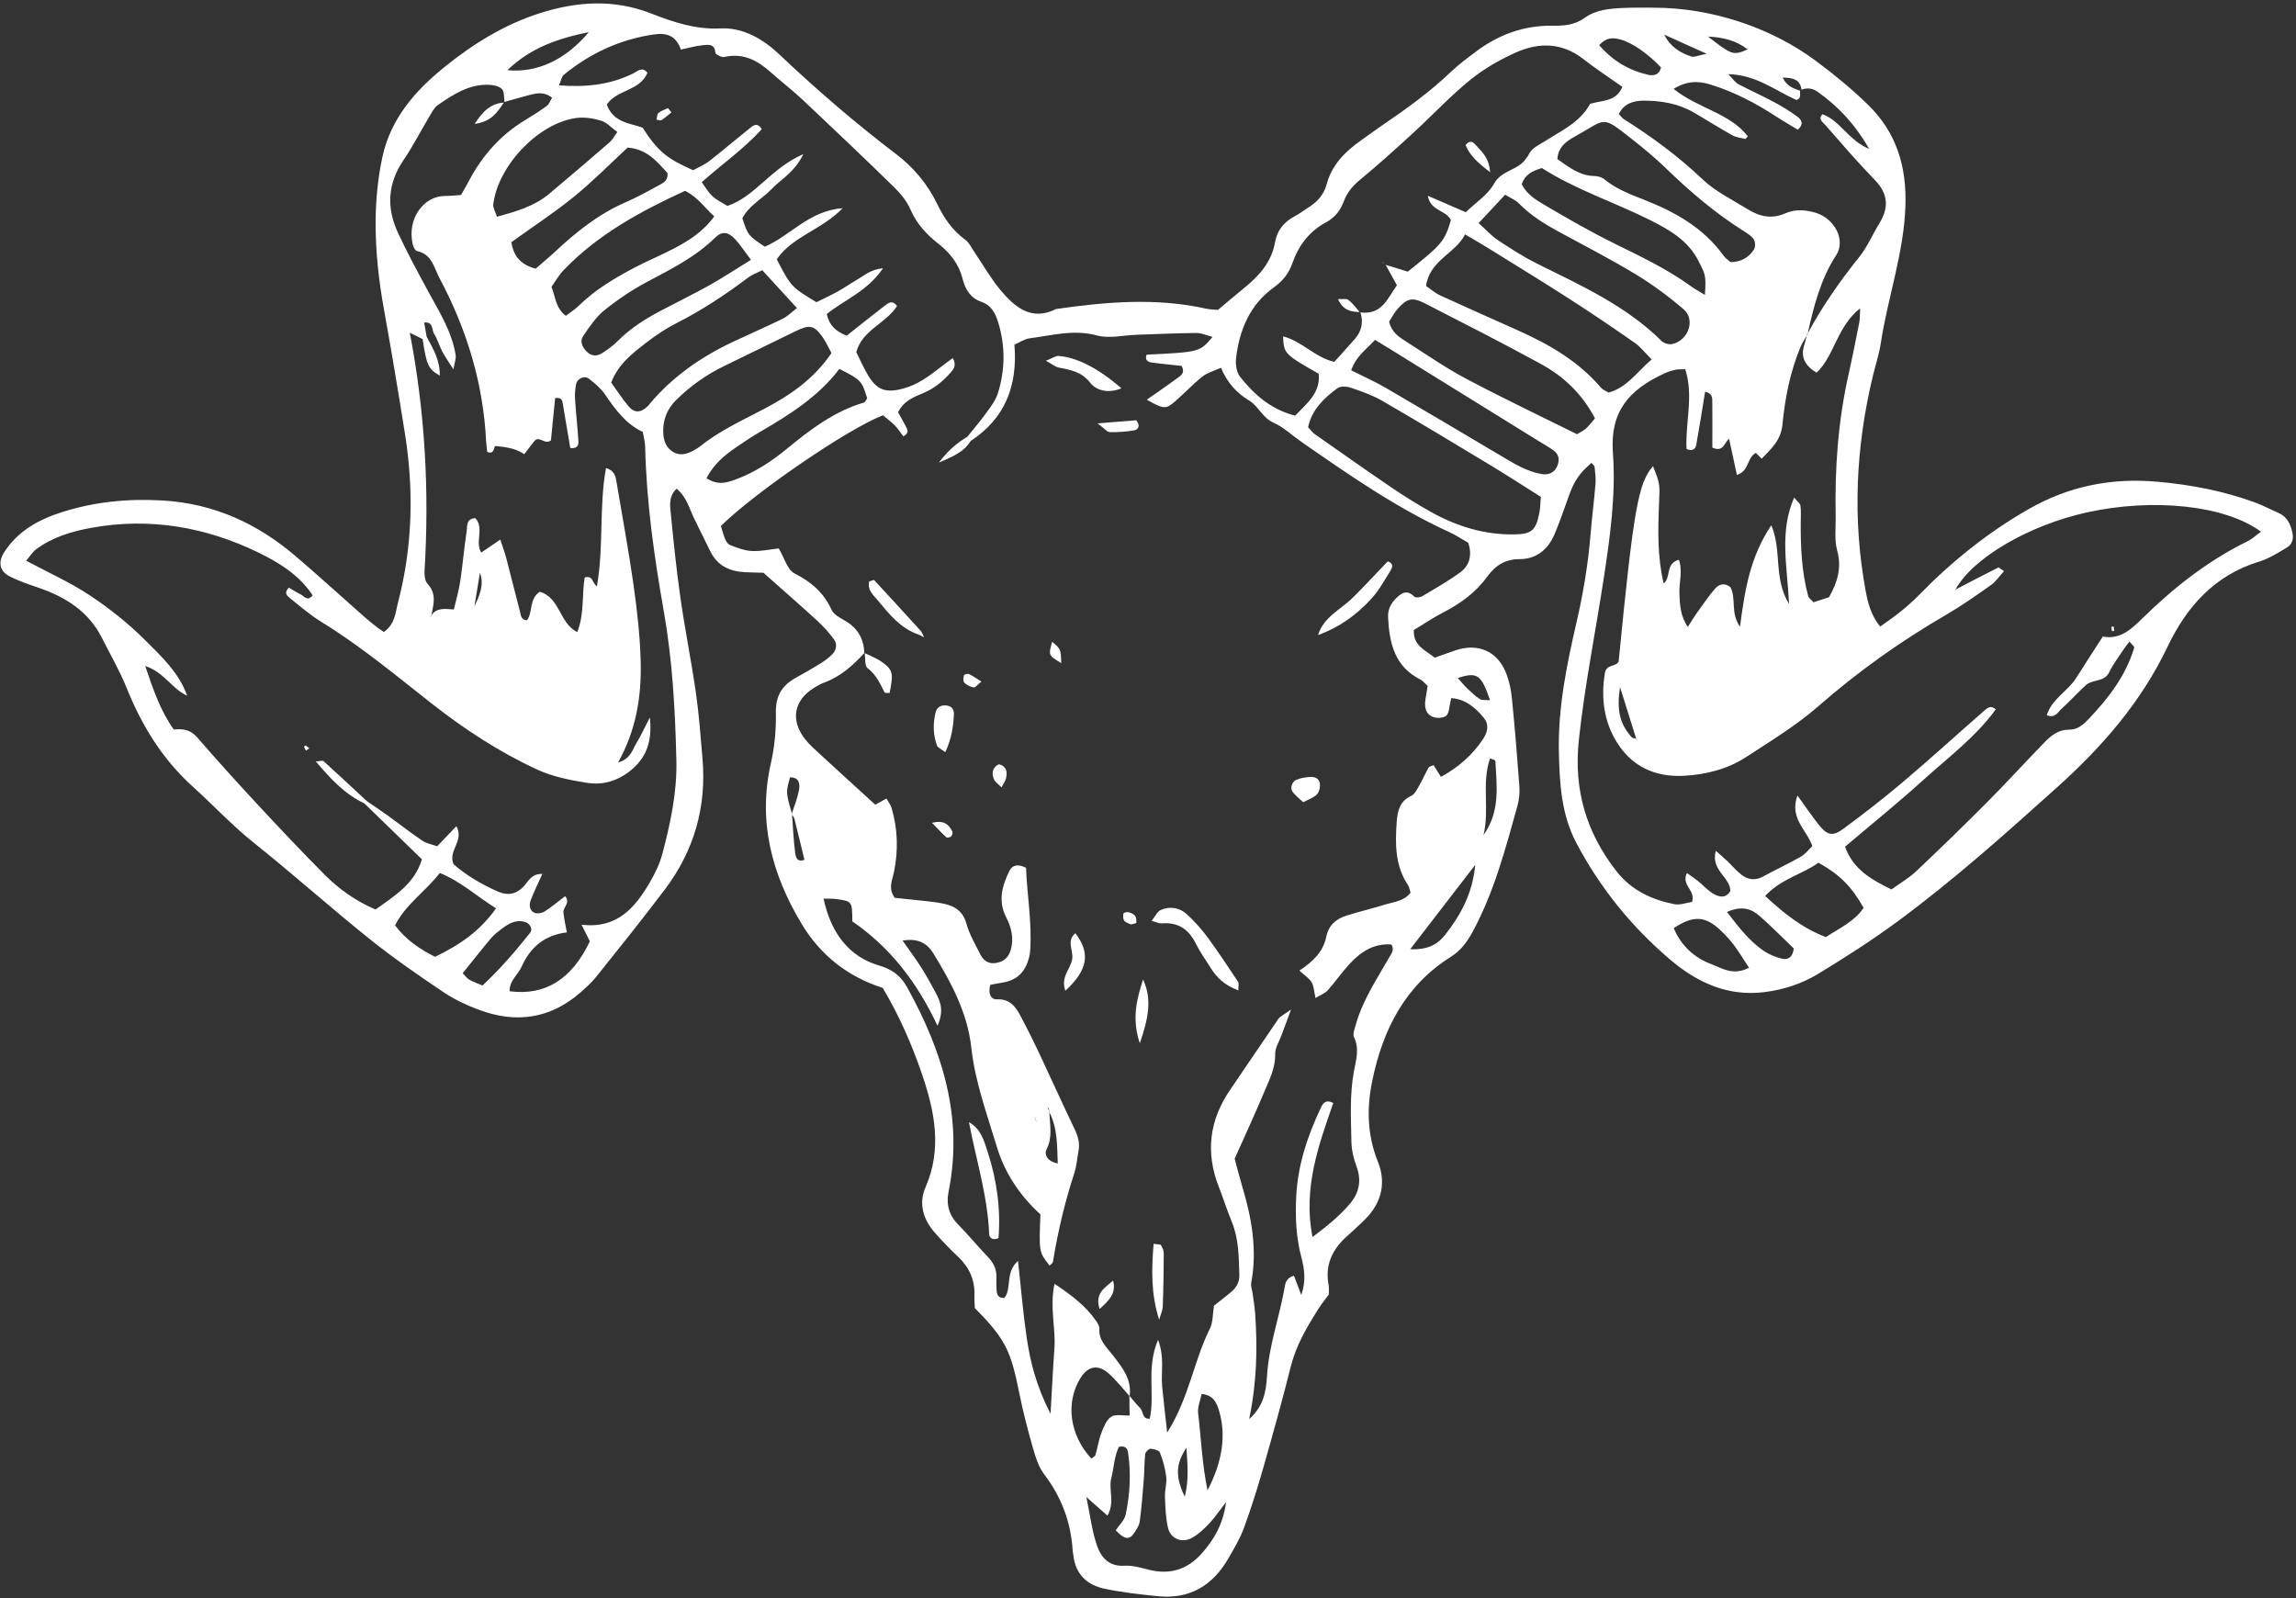 <svg 
    width="260px" 
    height="181px" 
    viewBox="0 0 260 181" 
    version="1.1" 
    xmlns="http://www.w3.org/2000/svg" 
    xmlns:xlink="http://www.w3.org/1999/xlink" 
    fill="#fff" 
    fill-rule="evenodd"
>
    <rect x="0" y="0" width="260" height="181" fill="#333333" stroke="none"/>
    <g stroke="none" stroke-width="1">
        <g transform="translate(-69, -203)">
            <path d="M197.527,306.691 C197.351,306.477 197.018,306.354 196.731,306.285 C196.572,306.246 196.223,306.378 196.21,306.468 C196.172,306.735 196.17,307.091 196.32,307.279 C196.493,307.495 196.844,307.568 197.078,307.684 C197.326,307.612 197.676,307.564 197.679,307.501 C197.69,307.228 197.683,306.882 197.527,306.691"></path>
            <path d="M199.633,343.848 C199.407,346.705 199.313,349.498 200.261,352.437 C200.404,351.941 200.65,351.45 200.67,350.95 C200.751,348.93 200.776,346.907 200.784,344.885 C200.785,344.586 200.626,344.264 200.463,344 C200.401,343.898 200.123,343.929 199.633,343.848"></path>
            <path d="M198.074,321.144 C199.004,318.409 199.509,316.231 198.443,313.92 C197.748,316.095 197.123,318.296 198.074,321.144"></path>
            <path d="M126.05,214.619 C124.627,214.714 123.716,215.527 122.753,217.032 C124.647,216.778 125.346,215.688 126.05,214.619" ></path>
            <path d="M197.474,251.724 C197.83,251.66 198.2,251.255 197.671,250.59 C196.482,250.686 195.184,250.789 193.288,250.941 C194.067,251.521 194.361,251.925 194.665,251.932 C195.601,251.955 196.553,251.891 197.474,251.724" ></path>
            <path d="M103.424,287.567 C103.483,287.716 103.569,287.855 103.647,287.996 C103.773,287.914 103.899,287.833 104.025,287.748 C103.895,287.639 103.774,287.516 103.63,287.431 C103.597,287.412 103.417,287.549 103.424,287.567" ></path>
            <path d="M195.992,246.972 C193.383,244.708 190.971,243.478 188.89,243.308 C188.552,243.281 188.19,243.557 187.433,243.85 C188.171,244.258 188.487,244.537 188.845,244.611 C190.2,244.894 191.468,245.063 192.471,246.362 C193.066,247.133 194.375,247.635 195.992,246.972" ></path>
            <path d="M216.701,291.056 C216.39,291.094 216.083,291.205 215.786,291.317 C215.329,291.489 215.061,292.234 215.37,292.661 C215.663,293.066 216.085,293.378 216.572,293.848 C217.169,293.518 217.807,293.334 218.166,292.913 C218.441,292.59 218.568,291.878 218.4,291.498 C218.093,290.807 217.326,290.979 216.701,291.056" ></path>
            <path d="M226.152,266.567 C224.859,267.914 223.56,269.317 222.207,270.665 C220.832,272.034 218.89,272.853 218.254,274.919 C220.7,274.035 222.669,272.586 224.325,270.766 C225.175,269.832 225.798,268.685 226.469,267.6 C226.652,267.304 226.883,266.832 226.152,266.567" ></path>
            <path d="M205.78,309.191 C205.086,308.248 204.292,307.359 203.436,306.561 C202.595,305.777 201.503,305.59 200.442,306.049 C200.056,306.216 199.831,306.755 199.405,307.284 C199.977,307.43 200.273,307.588 200.555,307.564 C202.391,307.409 203.602,308.216 204.407,309.842 C204.88,310.796 205.514,311.671 206.079,312.579 C206.773,313.693 207.663,314.575 209.233,315.152 C209.227,314.596 209.305,314.339 209.211,314.198 C208.087,312.515 206.979,310.819 205.78,309.191" ></path>
            <path d="M193.519,351.234 C194.628,350.237 195.427,349.434 195.044,348.017 C194.16,348.812 192.933,349.432 193.519,351.234" ></path>
            <path d="M174.544,296.182 C175.193,296.848 175.654,297.354 176.161,297.811 C176.251,297.892 176.587,297.828 176.704,297.719 C176.824,297.607 176.911,297.31 176.846,297.174 C176.454,296.357 175.88,295.836 174.544,296.182" ></path>
            <path d="M168.001,268.702 C167.938,268.635 167.637,268.79 167.428,268.846 C167.191,269.826 167.906,270.39 168.423,271.013 C169.707,272.559 170.962,274.15 172.971,274.838 C173.196,274.95 173.42,275.061 173.644,275.173 C173.543,274.958 173.442,274.743 173.341,274.528 C171.566,272.581 169.796,270.63 168.001,268.702" ></path>
            <path d="M143.561,215.796 C143.394,215.937 143.411,216.296 143.346,216.556 C143.54,216.574 143.787,216.675 143.918,216.593 C144.315,216.342 144.668,216.02 145.037,215.725 C144.903,215.563 144.769,215.402 144.634,215.24 C144.27,215.418 143.86,215.542 143.561,215.796" ></path>
            <path d="M176.082,282.882 C175.477,282.849 175.08,283.124 174.938,283.715 C174.638,284.97 174.661,286.223 175.112,287.435 C175.199,287.669 175.556,287.802 176.046,288.181 C176.774,286.6 176.955,285.254 177.022,283.893 C177.051,283.297 176.718,282.916 176.082,282.882" ></path>
            <path d="M196.887,361.051 L196.919,361.106 C196.919,361.106 196.919,361.106 196.92,361.106 C196.92,361.107 196.887,361.051 196.887,361.051" fill="#D2B126"></path>
            <path d="M188.146,275.675 C187.716,277.214 187.716,277.214 189.179,278.089 C189.122,276.498 189.122,276.498 188.146,275.675" ></path>
            <path d="M178.725,330.073 C179.54,334.347 180.843,338.444 181.016,342.765 C181.03,343.121 181.382,343.531 182.069,343.205 C182.333,339.92 181.885,336.661 180.854,333.471 C180.437,332.184 180.087,330.843 178.725,330.073" ></path>
            <path d="M178.157,279.473 C178.092,279.743 178.047,280.159 178.2,280.309 C178.475,280.58 178.885,280.781 179.267,280.844 C179.453,280.875 179.701,280.527 180.133,280.18 C179.552,279.819 179.155,279.531 178.718,279.327 C178.575,279.26 178.18,279.378 178.157,279.473" ></path>
            <path d="M190.409,311.66 C190.194,312.77 189.087,313.645 189.642,315.193 C192.204,312.834 192.5,310.931 190.775,308.682 C189.704,309.554 190.601,310.674 190.409,311.66" ></path>
            <path d="M182.312,289.598 C182.222,289.561 182.08,289.553 182.003,289.599 C181.334,289.994 181.3,290.624 181.55,291.235 C181.686,291.564 182.058,291.796 182.411,292.164 C182.647,291.707 182.844,291.452 182.912,291.167 C183.065,290.528 183.055,289.907 182.312,289.598" ></path>
            <path d="M168.826,277.935 C168.252,277.527 167.566,277.276 166.926,276.96 C167.006,277.564 166.905,278.403 167.246,278.663 C168.214,279.399 168.653,280.395 169.161,281.397 C169.211,281.497 169.542,281.454 169.742,281.477 C170.185,279.214 170.127,278.857 168.826,277.935" ></path>
            <path d="M225.677,232.775 C225.632,232.736 225.565,232.723 225.507,232.699 C225.583,232.746 225.658,232.794 225.733,232.841 C225.715,232.819 225.699,232.793 225.677,232.775" ></path>
            <path d="M308.089,274 C308.097,274.158 308.128,274.317 308.172,274.47 C308.175,274.48 308.419,274.438 308.418,274.428 C308.41,274.264 308.379,274.102 308.352,273.939 C308.26,273.96 308.088,273.984 308.089,274" ></path>
            <path d="M237.746,222.504 C237.613,220.746 236.708,220.122 236.055,219.357 C235.782,219.038 235.406,218.857 234.963,219.433 C235.426,220.569 236.294,221.404 237.746,222.504" ></path>
            <path d="M273.652,240.873 C273.662,240.884 273.673,240.897 273.673,240.898 C273.673,240.897 273.662,240.884 273.652,240.873" ></path>
            <path d="M254.37,286.885 C254.349,286.83 254.324,286.767 254.298,286.699 C254.294,286.686 254.29,286.673 254.286,286.66 C254.091,286.605 253.853,286.587 253.742,286.459 C252.411,284.932 252.057,283.4 252.452,280.807 C253.088,282.839 253.687,284.75 254.286,286.66 C254.302,286.665 254.321,286.667 254.336,286.673 L254.298,286.699 L254.336,286.673 C254.349,286.752 254.361,286.823 254.371,286.886 C254.376,286.899 254.376,286.898 254.38,286.909 C254.422,287.016 254.436,287.052 254.38,286.909 C254.377,286.9 254.374,286.895 254.371,286.886 C254.394,287.025 254.404,287.089 254.37,286.885 Z M323.499,264.299 C319.007,266.504 315.139,269.558 311.59,273.036 C310.331,274.27 309.1,275.451 307.12,275.085 C306.072,276.714 305.08,278.233 304.113,279.768 C303.164,281.274 301.359,282.135 300.779,283.985 C301.72,284.373 302.026,283.646 302.439,283.275 C303.396,282.414 304.258,281.45 305.209,280.583 C305.961,279.897 307.288,280.284 307.855,279.111 C308.319,278.155 308.985,277.296 309.573,276.402 C309.75,276.134 309.964,275.892 310.152,275.65 C310.474,276.053 310.712,276.231 310.682,276.33 C309.738,279.508 307.779,282.047 305.54,284.403 C304.939,285.035 304.272,285.64 303.346,285.624 C302.142,285.605 301.305,286.258 300.552,287.031 C298.378,289.266 296.28,291.575 294.082,293.785 C291.429,296.451 288.732,299.075 285.997,301.655 C285.155,302.449 284.124,303.042 283.185,303.722 C280.871,302.58 278.849,301.44 277.935,298.884 C280.926,296.345 283.93,293.924 286.784,291.337 C289.615,288.773 292.723,286.466 295.006,283.325 C294.415,282.825 294.048,283.176 293.766,283.421 C290.687,286.107 287.666,288.861 284.55,291.503 C282.339,293.377 280.045,295.16 277.71,296.878 C276.521,297.753 275.897,297.579 274.966,296.408 C274.187,295.427 273.484,294.383 272.543,293.084 C271.602,295.664 273.585,296.936 274.232,298.814 C273.816,299.205 273.436,299.724 272.925,300.015 C271.528,300.812 270.061,301.487 268.65,302.262 C267.777,302.741 266.964,302.628 266.235,302.081 C265.641,301.635 265.16,301.041 264.617,300.524 C264.262,300.186 263.886,299.868 263.3,299.346 C262.693,301.549 264.917,302.302 264.948,303.896 C264.435,304.781 263.662,304.584 263.008,304.201 C262.37,303.827 261.862,303.237 261.277,302.765 C260.896,302.456 260.481,302.189 260.027,301.864 C259.339,303.25 261.06,303.818 260.607,305.134 C259.999,305.221 259.251,305.52 258.589,305.388 C256.006,304.869 253.72,303.808 252.027,301.633 C248.623,297.262 247.197,292.412 247.784,286.856 C248.442,280.646 249.687,274.539 250.626,268.38 C251.339,263.702 251.994,258.98 251.645,254.248 C251.303,249.62 253.466,247.128 257.479,245.284 C257.867,245.106 258.283,244.97 258.699,244.875 C259.003,244.805 259.329,244.834 259.834,244.809 C260.824,247.82 259.82,250.907 259.987,253.853 C260.682,254.131 261.002,253.829 261.081,253.394 C261.444,251.394 261.755,249.385 262.089,247.358 C262.997,247.558 262.896,248.152 262.901,248.636 C262.922,250.347 262.907,252.057 262.905,253.687 C264.183,254.245 264.23,253.156 264.801,252.682 C265.088,254.011 265.378,255.352 265.687,256.78 C267.106,256.345 266.792,254.835 267.833,254.288 C267.933,254.388 268.133,254.586 268.494,254.944 C269.559,253.819 270.671,252.895 270.847,251.066 C271.135,248.072 271.719,245.1 272.89,242.293 C273.074,241.85 273.349,241.445 273.595,241.028 C273.61,240.971 273.626,240.915 273.641,240.858 C273.641,240.858 273.647,240.866 273.652,240.873 C273.647,240.866 273.64,240.858 273.64,240.857 C273.662,240.816 273.688,240.776 273.71,240.735 C274.403,237.653 275.165,234.611 276.931,231.897 C278.024,230.218 276.793,227.772 274.635,227.105 C273.478,226.748 272.272,226.665 271.157,227.162 C269.598,227.856 268.207,227.502 266.875,226.674 C265.147,225.599 263.245,224.686 261.796,223.306 C259.053,220.694 256.047,218.489 252.867,216.48 C252.693,216.37 252.571,216.178 252.315,215.909 C252.888,214.733 253.97,214.392 255.154,214.397 C257.102,214.406 259.013,214.709 260.737,215.703 C262.221,216.558 263.666,217.482 265.162,218.317 C265.6,218.562 266.147,218.613 266.65,218.732 C266.693,218.742 266.772,218.596 266.918,218.424 C264.813,215.754 261.238,215.271 258.525,213.066 C260.02,212.133 261.329,212.151 262.705,212.576 C265.393,213.406 267.85,214.699 270.193,216.234 C270.982,216.751 271.808,217.212 272.581,217.678 C273.364,217.018 272.925,216.506 272.568,216.237 C271.718,215.599 270.796,215.044 269.857,214.54 C268.534,213.83 267.158,213.22 265.832,212.515 C265.496,212.336 265.265,211.961 264.71,211.396 C267.928,211.484 270.036,213.268 272.421,214.322 C273.023,214.161 272.788,213.658 272.849,213.276 C272.071,213.018 271.308,212.737 270.874,211.785 C271.951,211.816 272.828,211.923 273.008,213.157 L273.009,213.156 C273.652,212.926 274.232,212.974 274.819,213.389 C277.117,215.013 279.01,216.992 280.67,219.858 C278.282,218.881 277.407,216.664 275.388,215.938 C274.821,216.488 275.438,216.857 275.709,217.166 C277.539,219.256 279.348,221.37 281.284,223.359 C282.8,224.916 282.935,226.471 281.834,228.264 C281.054,229.535 280.469,230.953 279.544,232.103 C277.355,234.823 275.376,237.669 273.71,240.735 C273.698,240.789 273.685,240.844 273.673,240.898 C273.648,240.942 273.621,240.985 273.595,241.028 C273.501,241.388 273.414,241.749 273.305,242.103 C272.896,243.427 273.367,244.388 274.71,245.204 C276.752,243.28 276.981,240.022 279.642,237.914 C279.601,238.721 279.627,239.106 279.554,239.471 C279.156,241.475 278.762,243.479 278.316,245.472 C277.134,250.748 276.764,256.094 276.872,261.484 C276.898,262.772 276.711,264.125 277.041,265.334 C277.567,267.263 277.099,268.898 276.118,270.63 C275.634,270.788 275.029,270.985 274.366,271.201 C274.143,270.948 273.827,270.748 273.755,270.483 C273.022,267.763 272.898,264.977 272.916,262.178 C272.92,261.536 272.963,260.887 272.885,260.255 C272.854,260.008 272.539,259.797 272.17,259.346 C270.467,263.25 271.396,267.057 271.592,271.405 C269.791,268.43 270.817,265.397 269.585,262.483 C267.163,266.077 266.577,269.851 266.042,273.97 C264.928,272.422 265.64,270.773 264.956,269.496 C264.305,268.956 263.656,269.158 263.223,269.654 C262.454,270.534 261.802,271.518 261.116,272.47 C260.82,272.881 260.562,273.319 260.125,273.994 C259.229,272.651 259.229,271.386 259.18,270.175 C259.129,268.945 259.57,267.683 259.124,266.377 C257.543,266.849 258.275,268.339 257.394,269.077 C256.677,266.059 256.748,263.06 256.869,260.068 C256.959,257.864 257.013,257.84 256.186,255.792 C254.511,257.69 253.991,260.647 252.293,277.929 C251.945,278.549 250.906,278.197 250.738,279.223 C250.286,281.994 250.607,284.636 252.064,287.008 C253.789,289.816 256.456,291.038 259.735,290.849 C262.241,290.704 264.652,290.089 266.758,288.714 C269.545,286.895 272.427,285.145 274.919,282.967 C279.4,279.053 284.189,275.637 289.322,272.656 C291.085,271.632 292.764,270.454 294.429,269.273 C295.006,268.864 295.424,268.231 295.939,267.674 C295.605,267.467 295.368,267.228 295.273,267.275 C293.677,268.071 292.099,268.902 290.431,269.771 C292.387,266.186 298.728,262.488 305.285,261.035 C312.837,259.363 320.997,260.219 325.038,263.212 C324.494,263.602 324.037,264.035 323.499,264.299 Z M275.767,309.115 C273.101,308.114 271,306.414 268.889,304.462 C270.74,302.469 273.151,302.005 274.919,300.69 C277.334,302.042 278.644,303.36 280.038,305.798 C279.019,307.342 277.341,308.078 275.767,309.115 Z M270.763,311.556 C270.055,311.38 269.335,311.09 268.734,310.683 C267.126,309.593 265.961,308.078 264.563,306.274 C266.327,305.5 267.387,305.961 268.289,306.755 C269.644,307.949 270.912,309.239 272.129,310.404 C272.011,311.431 271.452,311.727 270.763,311.556 Z M262.776,312.175 C260.824,311.443 259.362,310.07 258.532,308.104 C260.73,306.651 262.081,306.701 263.809,308.326 C264.35,308.835 264.868,309.38 265.314,309.971 C265.883,310.724 266.368,311.541 267.059,312.589 C265.242,313.532 263.994,312.632 262.776,312.175 Z M240.864,240.4 C237.93,239.084 234.987,237.786 232.066,236.443 C231.505,236.184 231.025,235.75 230.485,235.383 C230.898,232.455 233.755,231.771 234.911,229.542 C235.951,230.159 236.68,230.576 237.393,231.018 C240.487,232.94 243.597,234.837 246.66,236.806 C249.184,238.429 251.67,240.112 254.13,241.829 C254.794,242.292 255.304,242.974 256.033,243.705 C254.349,245.145 253.236,246.893 251.154,247.453 C250.826,247.25 250.493,247.138 250.299,246.909 C247.737,243.89 244.409,241.99 240.864,240.4 Z M248.591,251.535 C248.364,251.743 248.066,251.874 247.585,252.172 C243.469,250.125 239.228,248.114 235.084,245.919 C232.726,244.67 230.514,243.141 228.263,241.696 C227.467,241.185 226.606,240.682 226.307,239.434 C226.571,239.025 226.85,238.447 227.26,237.985 C228.329,236.78 228.926,236.624 230.357,237.356 C234.739,239.597 239.126,241.832 243.445,244.19 C246.012,245.591 248.131,247.537 249.616,250.382 C249.157,250.906 248.901,251.25 248.591,251.535 Z M245.375,255.702 C245.085,256.465 244.435,256.83 243.587,256.685 C241.854,256.387 240.4,255.465 238.923,254.589 C234.59,252.019 230.26,249.444 225.907,246.91 C224.719,246.218 223.453,245.662 222.006,244.934 C222.618,243.24 223.75,242.568 224.706,241.488 C225.289,241.843 225.81,242.155 226.326,242.475 C231.978,245.973 237.63,249.473 243.281,252.973 C243.827,253.31 244.392,253.621 244.912,253.994 C245.509,254.422 245.632,255.024 245.375,255.702 Z M243.298,261.182 C242.898,263.099 242.402,263.485 240.472,263.517 C237.052,263.573 233.908,262.583 230.963,260.93 C229.469,260.092 228.011,259.181 226.594,258.219 C223.67,256.233 220.781,254.194 217.887,252.164 C217.633,251.986 217.445,251.712 217.129,251.38 C217.542,249.4 218.917,248.086 220.462,246.955 C220.808,246.702 221.531,246.755 221.995,246.915 C223.208,247.33 224.443,247.762 225.546,248.4 C229.625,250.763 233.662,253.197 237.697,255.633 C239.614,256.79 241.493,258.012 243.485,259.265 C243.424,259.933 243.425,260.571 243.298,261.182 Z M187.775,328.838 L187.822,328.808 C187.822,328.808 187.775,328.838 187.776,328.837 C187.776,328.8 187.779,328.762 187.781,328.725 C187.723,328.608 187.665,328.492 187.607,328.376 C187.664,328.431 187.749,328.476 187.769,328.542 C187.787,328.599 187.785,328.662 187.781,328.725 C187.795,328.753 187.809,328.78 187.822,328.808 C187.823,328.856 187.827,328.904 187.829,328.952 C188.756,330.747 188.703,332.674 188.781,334.749 C187.594,334.527 187.214,333.738 187.517,333.143 C188.231,331.74 187.873,330.351 187.829,328.952 C187.809,328.914 187.796,328.875 187.775,328.838 Z M186.294,329.912 C186.284,329.858 186.272,329.806 186.262,329.752 C186.212,329.661 186.161,329.569 186.11,329.477 C186.155,329.532 186.216,329.58 186.24,329.643 C186.254,329.677 186.256,329.715 186.262,329.752 C186.286,329.796 186.311,329.84 186.335,329.883 C186.288,329.845 186.488,330.16 186.294,329.912 L186.335,329.883 L186.294,329.912 Z M234.376,267.801 C232.998,268.809 231.5,269.657 230.027,270.53 C229.796,270.667 229.289,270.704 229.146,270.558 C228.584,269.981 228.044,269.945 227.453,270.428 C226.674,271.064 226.13,271.826 226.185,272.907 C226.334,275.814 226.916,278.483 229.843,279.95 C230.118,280.088 230.324,280.363 230.67,280.671 C230.594,281.131 230.515,281.638 230.427,282.143 C230.217,283.353 230.639,284.148 231.673,284.283 C232.058,284.333 232.652,284.235 232.842,283.977 C233.119,283.601 233.117,283.019 233.234,282.525 C233.257,282.427 233.281,282.328 233.346,282.056 C234.952,282.175 236.073,283.128 237.025,284.286 C237.652,285.049 237.456,285.926 236.944,286.69 C235.731,288.503 234.151,289.909 232.172,290.969 C231.857,290.468 231.597,290.055 231.34,289.646 C231.118,289.751 230.854,289.787 230.773,289.928 C230.401,290.578 230.11,291.274 229.733,291.921 C229.475,292.363 229.211,292.943 228.799,293.129 C227.48,293.726 227.246,294.91 227.164,296.067 C226.989,298.539 226.96,301.023 228.44,303.224 C228.606,303.469 228.637,303.805 228.73,304.098 C227.961,305.073 226.828,305.125 225.832,305.436 C224.396,305.885 222.926,306.228 221.491,306.68 C220.304,307.055 219.46,307.743 219.183,309.099 C218.845,310.751 217.692,311.899 216.14,312.913 C216.694,313.418 217.226,313.748 217.525,314.225 C217.788,314.645 217.789,315.228 217.97,316.016 C218.538,315.67 219.037,315.497 219.345,315.153 C220.206,314.193 220.939,313.119 221.812,312.172 C223.084,310.79 224.578,309.8 226.566,309.957 C226.945,310.597 226.537,311.015 226.281,311.468 C224.909,313.894 223.334,316.221 222.561,318.943 C222.419,319.444 222.148,320.086 222.334,320.471 C222.962,321.773 222.561,323.029 222.328,324.268 C221.825,326.939 221.984,329.624 222.037,332.303 C222.056,333.249 222.291,334.231 222.622,335.124 C223.216,336.725 222.887,338.115 221.845,339.341 C220.678,340.713 219.283,341.842 217.625,343.086 C216.54,337.516 218.319,332.688 219.98,327.906 C219.088,327.445 218.789,327.994 218.584,328.425 C217.051,331.651 215.936,335 215.778,338.607 C215.678,340.871 215.765,343.111 216.354,345.324 C216.708,346.653 216.925,348.022 216.357,349.649 C216.01,348.735 215.766,348.094 215.527,347.464 C214.552,347.737 214.532,348.459 214.424,349.051 C213.826,352.324 212.677,355.477 212.475,358.843 C212.374,360.527 212.096,362.273 210.454,363.696 C211.323,359.576 211.414,355.637 211.128,351.684 C211.075,350.951 210.947,350.222 210.849,349.492 C210.795,349.08 210.619,348.647 210.691,348.26 C211.379,344.558 210.758,340.987 209.697,337.449 C209.389,336.42 209.13,335.376 208.815,334.212 C209.914,331.744 211.087,329.216 212.165,326.648 C212.739,325.28 213.438,323.95 213.402,322.36 C213.387,321.662 213.857,320.952 214.113,320.25 C214.397,319.474 214.687,318.701 215.201,317.317 C214.358,317.932 213.961,318.094 213.757,318.39 C211.928,321.041 210.147,323.725 208.323,326.379 C205.946,329.836 205.486,333.5 207.023,337.416 C207.534,338.717 207.952,340.056 208.485,341.348 C209.286,343.293 209.28,345.336 209.343,347.378 C209.369,348.201 208.993,348.829 208.388,349.332 C207.731,349.878 207.052,350.398 206.473,350.858 C206.315,351.816 206.37,352.733 206.013,353.444 C204.195,357.062 203.683,361.225 201.173,365.234 C200.936,363.071 200.741,361.506 200.598,359.936 C200.456,358.378 200.898,356.765 200.143,354.726 C198.766,357.919 199.818,360.839 199.198,363.655 C198.319,363.742 198.485,362.829 198.114,362.455 C197.69,362.026 197.315,361.549 196.921,361.091 C196.92,361.097 196.92,361.101 196.92,361.107 L196.919,361.106 C196.908,361.094 196.898,361.081 196.887,361.069 C196.898,361.804 196.909,362.539 196.921,363.293 C196.164,363.323 195.312,363.111 194.823,363.44 C194.272,363.81 193.967,364.636 193.705,365.321 C193.404,366.108 193.287,366.964 193.044,367.776 C192.996,367.937 192.74,368.037 192.58,368.164 C190.135,365.525 189.632,361.863 191.335,359.079 C192.175,357.704 193.329,357.452 194.535,358.523 C195.395,359.286 196.11,360.212 196.887,361.069 C196.887,361.063 196.887,361.057 196.887,361.051 C196.898,361.065 196.909,361.078 196.921,361.091 C197.187,359.195 196.067,357.827 195.033,356.489 C194.312,355.555 193.402,354.794 193.492,353.45 C193.511,353.168 193.297,352.838 193.119,352.58 C191.95,350.883 190.365,349.685 188.411,348.379 C187.844,351.099 188.574,353.41 188.402,355.709 C188.234,357.949 188.134,360.194 187.966,363.097 C186.337,359.952 185.658,357.183 185.245,354.357 C184.847,351.636 184.623,348.89 184.283,345.788 C182.777,347.104 183.617,348.911 182.73,349.979 C182.048,350.018 181.901,349.616 181.863,349.176 C181.817,348.643 181.822,348.103 181.832,347.567 C181.849,346.646 181.457,345.94 180.825,345.285 C179.706,344.125 178.683,342.871 177.553,341.722 C176.481,340.632 176.118,339.447 176.424,337.918 C178.101,329.549 175.717,321.991 171.704,314.767 C170.982,313.468 169.989,312.754 168.516,312.324 C165.192,311.355 163.084,308.686 162.264,304.761 C162.816,304.781 163.331,304.752 163.831,304.826 C165.502,305.076 165.5,305.09 165.517,307.338 C169.656,310.169 172.77,314.063 175.164,319.157 C175.965,317.336 175.43,316.31 174.899,315.306 C174.397,314.359 173.872,313.421 173.296,312.518 C172.675,311.546 171.982,310.62 171.208,309.514 C172.919,309.226 173.961,309.772 174.698,310.971 C176.736,314.288 178.564,317.719 178.995,321.653 C179.419,325.538 180.772,329.165 181.878,332.853 C182.785,335.878 184.554,338.465 186.818,340.518 C186.651,344.795 186.651,344.795 187.858,346.32 C187.99,346.173 188.211,346.041 188.238,345.877 C188.793,342.478 189.577,339.138 190.651,335.863 C190.916,335.054 190.971,334.176 191.132,333.332 C191.301,332.447 191.078,331.668 190.687,330.857 C189.289,327.957 187.975,325.016 186.603,322.104 C185.962,320.745 185.283,319.403 184.58,318.075 C184.014,317.007 183.376,316.104 181.893,316.166 C181.203,316.195 180.856,315.505 181.147,314.521 C181.546,314.448 182.042,314.347 182.541,314.268 C184.403,313.973 185.299,312.768 185.618,311.016 C185.637,310.911 185.648,310.803 185.656,310.696 C185.876,307.472 185.301,304.31 185.189,301.27 C184.192,300.775 183.604,300.995 183.286,301.656 C182.48,303.332 181.994,305.022 182.937,306.868 C183.524,308.018 183.852,309.267 183.443,310.612 C183.192,311.437 182.685,311.866 181.884,312.032 C181.017,312.212 180.396,311.838 180.025,311.102 C179.446,309.951 178.774,308.81 178.435,307.584 C178.057,306.217 177.14,305.616 175.954,305.356 C174.703,305.082 173.406,305.012 172.128,304.861 C171.5,304.786 170.869,304.729 170.33,304.673 C169.542,303.631 170.038,302.691 170.226,301.785 C170.739,299.312 170.67,296.871 169.951,294.453 C169.864,294.159 169.653,293.902 169.387,293.426 C168.927,293.68 168.512,293.91 168.12,294.126 C166.056,292.243 163.992,290.371 161.944,288.483 C161.313,287.902 160.651,287.331 160.131,286.657 C158.49,284.526 158.908,282.31 161.162,280.901 C161.526,280.674 161.906,280.455 162.306,280.308 C164.162,279.627 165.585,278.371 166.881,276.939 C166.877,276.937 166.874,276.936 166.87,276.934 C166.818,275.294 166.09,274.084 164.648,273.265 C164.094,272.951 163.407,272.579 163.168,272.056 C162.279,270.106 160.854,268.888 158.953,267.923 C158.16,267.521 157.834,266.196 157.186,265.106 C156.229,265.21 155.18,265.443 154.143,265.397 C153.321,265.361 152.492,265.04 151.709,264.735 C151.234,264.55 151.05,264.001 150.634,262.564 C154.448,258.791 165.037,251.533 168.988,250.028 C169.408,250.383 169.916,250.756 170.353,251.2 C170.714,251.567 170.991,252.016 171.29,252.41 C172.012,252.034 171.754,251.624 171.563,251.253 C171.279,250.7 170.961,250.165 170.696,249.692 C171.361,248.351 172.537,247.944 173.589,247.497 C174.824,246.972 175.791,246.169 176.64,245.199 C176.961,244.831 177.364,244.361 176.893,243.547 C176.388,243.924 175.909,244.271 175.443,244.634 C174.167,245.625 172.884,246.576 171.274,247.002 C169.279,247.529 168.298,247.198 167.249,245.413 C166.764,244.589 166.381,243.705 165.966,242.877 C166.643,240.344 169.358,239.628 170.581,237.644 C170.025,236.919 169.566,237.331 169.177,237.63 C167.735,238.736 166.32,239.875 164.884,241.011 C163.667,240.533 162.916,239.888 162.622,238.561 C164.603,236.957 167.204,236.013 168.992,233.38 C167.563,233.518 166.873,234.204 166.094,234.649 C165.349,235.074 164.647,235.576 163.896,235.991 C163.063,236.452 162.196,236.851 161.454,237.223 C158.596,235.486 158.578,235.466 156.959,232.368 C158.719,229.774 162.025,229.051 164.423,226.58 C160.619,226.848 158.467,229.727 155.601,230.936 C153.704,229.65 153.704,229.65 153.062,227.724 C153.809,226.267 155.316,225.522 156.412,224.376 C157.465,223.275 158.958,222.532 159.971,220.455 C156.281,222.052 154.518,225.264 151.378,226.32 C149.604,225.307 149.604,225.307 148.469,223.626 C150.717,221.625 153.246,219.863 155.264,217.624 C154.853,216.937 154.415,217.119 154.093,217.375 C152.501,218.638 150.959,219.965 149.355,221.211 C148.774,221.662 148.069,221.952 147.491,222.276 C144.472,220.941 143.493,220.12 141.758,217.448 C140.335,216.953 138.443,216.875 137.713,214.841 C138.812,213.151 141.468,213.321 142.318,211.237 C141.715,210.479 141.157,211.095 140.66,211.339 C138.083,212.6 135.372,212.895 132.304,212.67 C132.53,212.148 132.585,211.679 132.848,211.465 C135.822,209.039 139.176,207.473 143.009,206.906 C144.503,206.685 145.527,207.018 146.107,208.613 C146.953,208.436 147.767,208.194 148.596,208.117 C149.178,208.064 149.932,207.916 150.005,208.96 C150.019,209.159 150.719,209.524 151.02,209.454 C153.153,208.96 154.779,209.841 156.289,211.19 C157.49,212.263 158.774,213.245 159.946,214.348 C163.385,217.584 166.808,220.838 170.187,224.137 C170.943,224.876 171.679,225.748 172.091,226.703 C172.803,228.353 173.934,229.565 175.305,230.635 C176.609,231.654 177.595,232.934 177.998,234.55 C178.308,235.794 178.914,236.753 180.123,237.177 C181.3,237.59 181.736,238.508 182.055,239.567 C182.855,242.218 182.821,244.882 182.011,247.506 C181.767,248.294 181.226,249.011 180.732,249.696 C180.047,250.648 179.277,251.54 178.544,252.458 C177.495,253.102 176.512,253.817 175.322,255.381 C177.149,254.613 178.237,254.07 178.925,252.93 C182.812,250.387 184.252,246.692 183.875,242.03 C184.468,241.774 185.014,241.386 185.602,241.31 C188.124,240.982 190.59,240.272 193.227,240.99 C194.612,241.366 196.21,240.962 197.712,240.911 C199.966,240.835 202.221,240.726 204.476,240.707 C205.055,240.702 205.636,240.98 206.314,241.153 C204.852,242.869 204.852,242.869 198.85,243.161 C198.628,243.698 198.917,243.982 199.385,244.047 C200.546,244.209 201.715,244.315 202.804,244.434 C203.242,245.225 202.718,245.532 202.317,245.827 C201.209,246.64 200.073,247.415 198.865,248.264 C200.757,249.337 201.018,249.367 202.067,248.452 C203.12,247.535 204.079,246.506 205.168,245.638 C205.713,245.203 206.456,245.016 207.265,244.646 C207.976,246.339 209.036,247.506 210.449,248.354 C211.524,248.999 211.95,250.305 213.208,250.862 C214.359,251.372 215.32,252.306 216.376,253.039 C221.762,256.782 227.146,260.527 233.145,263.268 C233.915,263.62 234.625,264.104 235.278,264.478 C235.721,265.905 235.409,267.045 234.376,267.801 Z M237.735,282.295 C237.278,282.251 236.847,282.329 236.573,282.157 C236.043,281.825 235.588,281.365 235.126,280.932 C234.827,280.652 234.57,280.326 234.079,279.782 C236.279,279.052 236.751,279.405 237.735,282.295 Z M238.334,289.152 C238.491,291.991 238.907,294.875 236.994,297.561 C237.701,294.62 236.749,291.683 237.736,288.879 C238.016,289.002 238.33,289.069 238.334,289.152 Z M232.656,308.851 C231.858,309.865 230.813,310.574 228.691,310.493 C231.32,307.081 233.574,304.157 236.055,300.938 C235.753,304.177 234.413,306.615 232.656,308.851 Z M204.677,363.029 C204.595,362.35 204.919,361.622 205.069,360.856 C206.444,360.981 206.79,361.891 207.061,362.805 C207.859,365.493 207.432,368.567 205.738,371.759 C205.112,368.687 205.016,365.838 204.677,363.029 Z M203.35,366.938 C203.459,368.735 203.666,370.497 203.164,372.492 C202.09,370.223 202.117,368.836 203.35,366.938 Z M204.994,379.013 C203.415,380.737 201.475,381.341 199.172,380.778 C198.243,380.551 197.274,380.242 196.345,380.304 C194.588,380.423 193.684,379.364 193.228,378.041 C192.657,376.382 192.452,374.598 192.017,372.526 C192.917,373.319 193.585,373.907 194.408,374.633 C195.28,373.126 194.513,371.717 194.839,370.414 C195.143,369.197 195.182,367.913 195.697,366.852 C196.468,366.642 196.691,367.113 196.745,367.488 C197.085,369.843 196.97,372.203 196.47,374.517 C196.331,375.165 195.729,375.713 195.346,376.295 C196.28,377.289 196.852,377.414 197.356,376.703 C197.659,376.277 197.992,375.791 198.061,375.296 C198.281,373.714 198.4,372.117 198.525,370.523 C198.6,369.572 198.574,368.613 198.681,367.667 C198.708,367.431 199.08,367.049 199.28,367.057 C199.655,367.073 200.248,367.235 200.349,367.493 C200.692,368.371 200.954,369.306 201.065,370.241 C201.151,370.971 200.893,371.736 200.92,372.481 C200.962,373.646 200.998,374.834 201.253,375.963 C201.549,377.276 202.837,377.8 204.034,377.121 C204.757,376.711 205.393,376.1 205.968,375.486 C206.599,374.813 207.115,374.033 207.84,373.094 C207.521,375.573 206.467,377.405 204.994,379.013 Z M159.045,299.571 C158.859,298.146 158.798,296.705 158.695,295.27 C158.678,295.245 158.658,295.22 158.643,295.194 C158.652,295.166 158.662,295.137 158.672,295.109 C157.985,292.724 157.988,292.707 158.468,291.023 C159.549,291.025 159.601,291.82 159.468,292.528 C159.301,293.407 158.952,294.251 158.672,295.109 C158.677,295.129 158.682,295.146 158.688,295.167 L158.643,295.194 L158.688,295.167 C158.691,295.201 158.692,295.236 158.695,295.27 C158.798,295.42 158.918,295.567 158.961,295.733 C159.349,297.266 159.716,298.806 160.095,300.365 C159.207,300.708 159.093,299.942 159.045,299.571 Z M149.003,257.154 C149.856,255.494 151.109,254.515 152.425,253.609 C153.306,253.003 154.2,252.412 155.124,251.874 C158.462,249.931 161.709,247.875 164.052,244.775 C166.537,246.049 166.572,246.088 167.201,248.107 C167.078,248.272 166.984,248.539 166.825,248.586 C163.453,249.581 160.731,251.662 158.081,253.842 C156.328,255.283 154.458,256.499 152.327,257.289 C151.32,257.662 150.297,257.995 149.003,257.154 Z M147.976,253.759 C147.133,254.281 146.218,254.74 145.271,254.205 C144.222,253.611 144.044,252.493 144.114,251.406 C144.192,250.201 144.702,249.155 145.582,248.286 C147.196,246.692 149.019,245.408 151.06,244.422 C153.753,243.12 156.437,241.796 159.128,240.488 C160.67,239.737 161.183,239.83 162.11,241.115 C162.48,241.627 162.738,242.22 163.159,242.979 C161.167,245.909 158.528,247.713 155.691,249.218 C153.143,250.569 150.503,251.746 148.24,253.579 C148.158,253.646 148.066,253.703 147.976,253.759 Z M138.045,219.099 C135.779,221.061 133.502,223.011 131.206,224.938 C129.525,226.348 127.503,226.936 125.272,227.541 C125.074,226.918 124.815,226.526 124.857,226.168 C125.369,221.781 129.955,216.95 134.238,216.365 C135.157,216.24 136.17,216.393 137.066,216.663 C137.709,216.856 138.23,217.456 138.909,217.95 C138.539,218.451 138.347,218.838 138.045,219.099 Z M143.433,224.075 C142.221,224.755 140.985,225.406 139.713,225.966 C136.724,227.282 134.234,229.286 131.874,231.487 C131.175,232.139 130.436,232.747 129.655,233.428 C127.757,232.915 127.135,231.803 126.9,230.43 C129.375,228.649 131.788,227.073 134.012,225.264 C136.159,223.517 138.109,221.529 140.074,219.713 C142.313,219.888 143.426,221.346 144.59,222.595 C144.667,223.566 143.95,223.785 143.433,224.075 Z M145.237,231.18 C143.815,231.925 142.322,232.535 140.901,233.282 C138.621,234.482 136.409,235.79 134.546,237.614 C134.103,238.046 133.567,238.383 133.075,238.762 C131.893,237.86 131.906,236.607 131.452,235.481 C131.911,234.835 132.274,234.172 132.777,233.644 C136.693,229.537 141.564,226.918 146.576,224.611 C148.051,225.347 148.782,226.524 149.887,227.505 C148.56,229.304 146.93,230.294 145.237,231.18 Z M155.32,233.599 C156.658,235.059 157.87,236.383 159.246,237.884 C158.601,238.378 158.173,238.83 157.648,239.086 C155.817,239.981 153.948,240.8 152.101,241.664 C148.459,243.369 145.208,245.603 142.599,248.703 C142.53,248.785 142.469,248.875 142.394,248.951 C141.599,249.748 140.872,249.823 140.193,249.023 C139.445,248.143 138.819,247.159 138.211,246.318 C139.055,244.174 140.631,243.01 142.145,241.832 C143.242,240.977 144.422,240.191 145.661,239.564 C148.549,238.103 151.218,236.319 153.796,234.38 C154.127,234.131 154.542,233.992 155.32,233.599 Z M149.317,235.313 C147.544,236.303 145.714,237.192 143.916,238.138 C142.114,239.086 140.4,240.156 138.95,241.62 C138.429,242.146 137.808,242.589 137.182,242.992 C136.59,243.373 135.962,243.341 135.432,242.81 C134.94,242.316 134.635,241.656 135.027,241.075 C135.733,240.028 136.466,238.926 137.429,238.145 C138.916,236.937 140.537,235.849 142.227,234.947 C144.968,233.485 147.742,232.123 149.992,229.901 C150.749,229.152 151.46,229.246 152.226,230.063 C152.792,230.667 153.246,231.378 154.04,232.424 C152.22,233.544 150.8,234.484 149.317,235.313 Z M122.722,271.671 C122.931,270.399 123.14,269.127 123.349,267.855 C123.858,269.242 123.295,270.457 122.722,271.671 Z M145.593,289.18 C145.672,292.745 144.916,296.237 144.011,299.671 C143.714,300.799 143.185,301.898 142.592,302.912 C140.914,305.787 138.88,308.207 134.853,307.711 C135.253,308.513 135.528,309.064 135.795,309.598 C133.766,313.881 130.742,315.784 126.71,315.249 C126.658,314.068 127.66,313.392 128.075,312.455 C129.057,310.238 130.721,308.874 133.191,308.586 C133.038,307.723 132.866,307.021 132.802,306.311 C132.75,305.724 133.627,305.257 133,304.477 C132.243,305.055 131.514,305.676 130.716,306.189 C130.405,306.389 129.873,306.503 129.554,306.376 C128.982,306.147 128.888,305.513 129.081,304.994 C129.44,304.025 129.909,303.097 130.417,301.963 C129.171,301.923 128.828,302.817 128.307,303.372 C127.448,304.287 126.48,304.443 125.383,303.961 C123.511,303.138 121.77,302.102 120.363,300.867 C119.683,299.322 121.614,298.243 120.681,296.554 C119.91,297.361 119.272,298.029 118.506,298.832 C117.967,298.637 117.322,298.531 116.828,298.2 C115.492,297.305 114.228,296.305 112.923,295.363 C112.144,294.802 111.343,294.271 110.552,293.727 C108.919,292.211 107.292,290.69 105.642,289.193 C105.536,289.098 105.253,289.199 104.761,289.222 C106.432,291.189 108.031,292.93 110.263,293.979 C112.405,296.059 114.546,298.14 116.779,300.309 C115.93,303.119 113.636,304.472 111.527,305.997 C109.219,304.994 107.386,303.679 105.794,302.082 C103.215,299.496 100.709,296.835 98.223,294.16 C95.883,291.642 93.577,289.092 91.324,286.497 C90.596,285.658 89.766,285.497 88.68,285.613 C87.188,283.528 86.362,281.131 85.444,278.42 C87.589,279.115 88.48,281.021 90.194,281.781 C89.252,279.15 87.27,277.324 85.427,275.484 C83.54,273.599 81.408,271.905 79.184,270.427 C76.981,268.963 74.531,267.871 71.962,266.495 C72.435,265.943 72.699,265.495 73.084,265.209 C74.941,263.828 77.107,263.179 79.341,262.772 C85.916,261.575 92.22,262.66 98.159,265.521 C100.516,266.658 102.873,268.085 104.409,270.424 C103.788,271.152 103.433,270.496 103.041,270.309 C102.571,270.084 102.136,269.789 101.718,269.544 C101.116,270.102 101.51,270.471 101.804,270.708 C102.975,271.651 104.123,272.646 105.399,273.429 C109.813,276.138 113.775,279.443 117.833,282.63 C121.56,285.557 125.503,288.151 129.828,290.144 C131.617,290.968 133.5,291.328 135.412,291.641 C137.487,291.981 139.278,291.303 140.758,289.951 C142.234,288.603 142.876,286.847 142.588,284.243 C141.936,285.506 141.563,286.338 141.092,287.109 C140.618,287.887 140.436,288.942 138.993,289.34 C141.059,285.642 141.646,281.843 141.553,277.971 C141.484,275.081 141.156,272.185 140.753,269.319 C140.201,265.39 139.465,261.487 138.814,257.571 C138.706,256.923 138.589,256.297 137.623,256.001 C136.819,260.415 137.39,264.928 136.594,269.387 C136.028,269.034 136.22,268.16 135.214,268.384 C134.875,270.348 135.194,272.521 134.366,274.581 C132.325,273.573 132.426,270.658 130.118,270.015 C128.9,270.836 129.36,272.275 128.686,273.241 C127.971,273.229 127.98,272.613 127.86,272.163 C127.337,270.19 126.858,268.205 126.338,266.231 C126.152,265.525 125.895,264.837 125.657,264.101 C125.532,264.186 123.521,265.557 123.497,265.573 C122.748,264.372 123.874,262.795 122.825,261.671 C121.753,261.755 121.93,262.582 121.847,263.133 C121.56,265.042 121.397,266.969 121.11,268.878 C120.951,269.932 120.64,270.964 120.394,272.019 C119.398,271.95 118.466,271.782 117.856,272.67 C117.85,272.701 117.843,272.732 117.837,272.763 L117.81,272.728 C117.81,272.728 117.837,272.763 117.837,272.764 C117.797,272.819 117.758,272.874 117.724,272.921 C117.723,272.921 117.723,272.922 117.723,272.922 C117.698,272.977 117.69,272.997 117.68,273.019 C117.66,273.063 117.661,273.061 117.68,273.019 C117.691,272.995 117.705,272.961 117.723,272.922 C117.575,273.125 117.625,273.057 117.724,272.921 C117.749,272.864 117.779,272.798 117.81,272.728 C117.824,272.706 117.841,272.691 117.856,272.67 C118.09,271.453 118.471,270.25 117.425,269.128 C117.12,268.8 117.045,268.135 117.076,267.638 C117.622,258.661 117.147,249.745 115.406,240.676 C116.014,240.979 116.436,241.189 116.859,241.398 C117.296,244.341 117.5,244.794 118.799,245.53 C118.844,243.833 118.052,242.494 117.316,241.138 C117.224,240.617 117.133,240.096 117.033,239.527 C118.094,239.403 117.873,240.346 118.151,240.788 C118.547,241.415 118.748,242.161 119.092,242.825 C119.377,243.375 119.748,243.881 120.353,244.836 C120.497,243.96 120.657,243.577 120.602,243.229 C120.173,240.522 118.71,238.257 117.438,235.906 C116.268,233.743 115.095,231.577 114.06,229.348 C112.75,226.528 112.888,223.782 114.694,221.13 C115.772,219.546 116.646,217.823 117.632,216.175 C117.903,215.721 118.161,215.186 118.573,214.902 C120.338,213.687 122.145,212.491 124.425,212.606 C124.923,212.631 125.574,212.769 125.855,213.105 C126.129,213.432 126.062,214.043 126.123,214.547 C127.042,214.288 127.957,214.012 128.882,213.777 C129.709,213.567 130.554,213.322 131.517,214.062 C131.325,214.375 131.201,214.785 130.925,214.99 C130.15,215.566 129.326,216.079 128.498,216.578 C125.656,218.289 123.561,220.681 122.037,223.603 C121.792,224.072 121.52,224.526 121.206,225.084 C120.551,225.125 119.923,225.189 119.294,225.198 C117.016,225.23 115.076,227.714 115.733,230.649 C115.798,230.943 116.013,231.388 116.227,231.433 C117.926,231.785 118.151,233.337 118.781,234.519 C121.854,240.29 123.73,246.412 124.047,252.974 C124.067,253.391 124.135,253.805 124.177,254.186 C124.966,254.454 124.864,253.811 125.074,253.506 C126.772,253.667 127.498,253.866 128.365,254.435 C128.735,253.955 129.107,253.467 129.484,252.984 C130.066,252.238 130.636,253.423 131.389,252.872 C131.538,251.36 131.703,249.694 131.863,248.078 C132.682,247.964 132.682,248.427 132.749,248.826 C133.03,250.483 133.309,252.14 133.578,253.731 C134.406,253.837 134.525,253.378 134.498,252.954 C134.397,251.351 134.22,249.753 134.114,248.15 C134.08,247.622 134.137,247.08 134.225,246.556 C134.341,245.864 135.164,245.472 135.714,245.902 C136.379,246.42 137.055,246.992 137.522,247.679 C138.681,249.385 139.882,251.02 141.794,251.917 C141.901,252.573 142.05,253.093 142.061,253.615 C142.2,259.866 143.081,266.041 144.161,272.176 C145.154,277.814 145.466,283.489 145.593,289.18 Z M123.64,314.601 C123.098,314.368 122.602,314.196 122.15,313.944 C121.896,313.803 121.714,313.53 121.394,313.211 C122.48,311.863 123.521,310.537 124.605,309.246 C124.944,308.842 125.378,308.51 125.803,308.189 C126.581,307.601 127.388,307.101 128.451,307.403 C129.003,307.56 129.37,308.2 129.029,308.63 C127.381,310.713 125.646,312.718 123.64,314.601 Z M118.266,311.351 C116.528,310.484 114.981,309.431 113.735,307.793 C114.957,305.368 117.191,303.96 118.802,301.854 C121.191,302.823 122.975,304.493 125.17,305.861 C123.337,308.474 120.977,310.044 118.266,311.351 Z M135.674,206.638 C133.075,209.753 129.827,211.286 126.458,210.944 C129.1,208.401 132.188,207.354 135.674,206.638 Z M255.137,225.604 C253.556,224.986 251.983,224.383 250.648,223.282 C250.371,223.054 249.923,222.943 249.551,222.934 C247.827,222.895 246.613,221.883 245.354,221.015 C245.469,219.609 246.393,218.987 247.306,218.481 C250.928,216.473 250.286,215.985 253.715,218.685 C255.059,219.744 256.392,220.834 257.618,222.025 C260.316,224.645 263.158,227.074 266.34,229.092 C266.788,229.376 267.286,229.664 267.58,230.079 C267.773,230.352 267.803,230.955 267.627,231.237 C267.027,232.2 266.099,232.675 264.974,232.687 C264.677,232.422 264.39,232.245 264.209,231.993 C261.926,228.807 258.68,226.989 255.137,225.604 Z M258.365,241.962 C258.167,242.007 257.936,241.973 257.736,241.917 C257.535,241.861 257.315,241.77 257.171,241.627 C253.13,237.615 248.027,235.325 243.034,232.842 C241.501,232.08 240.052,231.137 238.619,230.193 C237.92,229.732 237.347,229.078 236.445,228.265 C237.587,227.039 238.453,226.109 239.441,225.048 C240.013,225.404 240.614,225.641 241.029,226.063 C242.33,227.384 243.865,228.343 245.475,229.218 C248.398,230.807 251.362,232.328 254.206,234.049 C256.122,235.209 257.948,236.559 259.649,238.018 C261.03,239.204 260.193,241.555 258.365,241.962 Z M251.751,230.544 C249.07,229.218 246.471,227.719 243.89,226.203 C242.904,225.625 241.878,224.988 241.322,223.867 C241.676,222.785 242.491,222.362 243.607,222.031 C247.4,224.466 251.797,225.889 255.893,227.941 C258.052,229.024 260.21,230.254 261.38,232.632 C262.098,234.089 262.218,234.105 262.065,236.395 C261.459,236.021 260.922,235.734 260.434,235.381 C257.73,233.424 254.729,232.017 251.751,230.544 Z M208.974,243.545 C209.35,240.341 210.552,237.488 213.246,235.551 C214.274,234.813 214.942,233.961 215.343,232.819 C216.046,230.821 217.231,229.217 219.13,228.196 C220.12,227.664 220.789,226.863 221.172,225.804 C221.545,224.769 222.22,224.004 223.088,223.292 C225.158,221.594 227.141,219.785 229.115,217.974 C231.25,216.014 233.235,213.876 235.48,212.056 C237.043,210.788 238.854,209.743 240.699,208.926 C243.29,207.779 245.9,207.815 248.294,209.685 C249.717,210.796 251.235,211.787 252.719,212.838 C251.994,214.569 250.387,214.339 249.063,214.76 C247.94,216.849 245.817,217.79 243.937,218.995 C243.21,219.461 242.413,219.76 242.05,220.621 C242.01,220.717 241.913,220.787 241.858,220.879 C241.005,222.296 239.049,222.219 238.173,223.816 C237.488,225.064 236.115,225.934 234.985,227.033 C233.502,226.391 232.175,225.816 230.689,225.172 C230.97,226.916 232.775,226.777 233.301,227.929 C232.591,230.314 232.309,230.655 228.422,233.762 C227.647,233.523 226.78,233.255 225.91,232.988 C226.305,233.703 226.702,234.422 227.187,235.302 C226.156,236.721 225.517,238.704 223.048,238.374 C223.409,239.475 223.201,240.476 222.453,241.349 C221.694,242.233 220.899,243.085 220.094,243.979 C217.88,243.465 216.426,241.627 214.295,241.089 C214.403,243.076 214.403,243.076 218.332,245.329 C218.547,247.472 217.019,248.658 215.664,250.07 C212.914,249.365 211.017,247.68 209.419,245.656 C209.015,245.144 208.893,244.233 208.974,243.545 Z M252.424,207.454 C253.788,207.795 255.609,209.063 257.092,210.638 C256.915,211.464 256.295,211.62 255.625,211.466 C253.487,210.972 251.669,209.928 250.088,208.118 C250.928,207.188 251.683,207.268 252.424,207.454 Z M262.26,209.088 C261.269,209.286 260.859,209.505 260.552,209.406 C259.268,208.993 258.137,208.296 257.465,206.927 C258.864,207.558 260.264,208.188 262.26,209.088 Z M266.901,208.591 C265.289,209.301 265.131,209.251 262.415,207.14 C264.197,207.227 265.607,207.599 266.901,208.591 Z M328.594,263.32 C328.373,262.326 327.984,261.495 326.98,261.067 C326.092,260.688 325.24,260.218 324.335,259.888 C320.786,258.592 317.135,257.899 313.349,257.555 C308.116,257.08 303.297,258.049 298.781,260.62 C294.176,263.243 290.075,266.528 286.372,270.316 C285.699,271.004 284.975,271.648 284.229,272.256 C283.509,272.844 282.729,273.36 281.912,273.953 C280.848,272.645 280.518,271.256 280.271,269.924 C278.759,261.77 279.144,253.662 281.075,245.613 C281.376,244.358 281.79,243.122 281.984,241.851 C282.776,236.653 284.594,231.661 284.771,226.322 C284.92,221.851 283.751,218.009 280.575,214.902 C278.739,213.107 276.733,211.46 274.672,209.924 C269.475,206.05 262.733,203.884 256.321,203.871 C255.138,203.868 253.954,203.847 252.774,203.903 C251.264,203.973 249.714,204.105 248.462,205.014 C247.32,205.843 246.11,205.928 244.797,205.911 C241.558,205.868 238.672,206.929 236.102,208.867 C235.157,209.58 234.196,210.286 233.344,211.1 C230.92,213.416 228.219,215.363 225.457,217.238 C224.656,217.782 223.883,218.365 223.091,218.922 C221.288,220.188 219.806,221.703 219.216,223.91 C218.89,225.133 218.07,225.947 217.029,226.587 C216.571,226.869 216.148,227.213 215.672,227.458 C214.446,228.091 213.634,229.041 213.394,230.406 C212.995,232.677 211.584,234.242 209.876,235.625 C208.878,236.432 207.905,237.269 206.92,238.093 C206.451,238.048 206.015,238.051 205.6,237.958 C199.931,236.692 194.267,237.178 188.603,237.992 C185.791,239.394 183.929,237.79 182.302,235.858 C181.209,234.559 180.366,233.049 179.403,231.64 C179.046,231.117 178.763,230.475 178.276,230.122 C176.828,229.072 175.89,227.675 175.13,226.103 C174.033,223.836 172.453,221.952 170.452,220.431 C165.826,216.915 161.442,213.128 157.219,209.133 C155.419,207.432 153.139,206.087 150.594,206.218 C147.773,206.362 145.233,205.5 142.776,204.54 C138.509,202.874 134.353,203.156 130.163,204.484 C126.115,205.767 122.555,207.979 119.274,210.639 C115.948,213.336 113.212,216.507 112.296,220.809 C111.809,223.098 111.563,225.476 111.537,227.817 C111.498,231.256 111.87,234.681 112.487,238.08 C113.331,242.735 114.105,247.403 114.852,252.074 C115.883,258.521 115.721,264.932 114.061,271.269 C113.769,272.382 113.759,273.651 112.471,274.566 C111.456,273.914 110.502,273.07 109.548,272.222 C107.221,270.155 104.911,268.066 102.548,266.041 C98.183,262.301 93.257,260.015 87.39,259.674 C83.456,259.446 79.664,259.827 75.958,261.013 C73.37,261.841 71.011,263.138 69.474,265.536 C68.766,266.641 68.935,267.67 70.08,268.26 C71.122,268.798 72.253,269.175 73.368,269.557 C76.416,270.603 79.007,272.216 80.518,275.196 C81.489,277.109 82.569,278.981 83.367,280.965 C85.08,285.223 87.419,288.999 90.856,292.103 C93.164,294.186 95.276,296.468 97.724,298.422 C102.176,301.977 106.428,305.782 110.872,309.347 C113.549,311.495 116.389,313.448 119.238,315.366 C120.473,316.198 121.87,316.845 123.272,317.366 C127.437,318.912 131.304,318.376 134.714,315.403 C135.361,314.839 136.008,314.252 136.541,313.585 C139.158,310.307 141.791,307.041 144.314,303.691 C147.618,299.303 149.031,294.329 148.547,288.843 C148.33,286.38 148.158,283.908 147.807,281.463 C147.287,277.848 146.558,274.263 146.044,270.647 C145.575,267.352 145.245,264.037 144.918,260.724 C144.838,259.923 144.855,259.044 145.615,258.341 C146.763,259.275 147.044,260.567 147.596,261.695 C148.208,262.946 148.823,264.196 149.44,265.445 C150.245,267.075 151.648,267.714 153.375,267.796 C154.222,267.835 155.071,267.849 155.452,267.86 C157.701,269.86 159.641,271.547 161.533,273.285 C162.236,273.93 162.898,274.646 163.45,275.422 C163.858,275.996 163.698,276.678 163.169,277.171 C162.779,277.536 162.344,277.866 161.889,278.147 C160.975,278.711 160.04,279.244 159.1,279.765 C157.551,280.624 156.822,281.819 156.861,283.694 C156.9,285.609 156.716,287.577 156.292,289.445 C154.792,296.054 156.422,302.055 159.796,307.653 C161.905,311.153 165.015,313.623 168.953,314.865 C170.819,317.98 172.242,321.235 173.39,324.589 C174.833,328.808 175.72,333.069 173.799,337.465 C173.008,339.274 173.535,341.081 174.842,342.57 C175.692,343.538 176.594,344.466 177.529,345.353 C178.778,346.536 179.398,347.948 179.348,349.667 C179.332,350.193 179.376,350.721 179.389,351.123 C182.844,354.64 183.448,355.886 184.424,360.758 C184.846,362.864 185.391,364.949 185.982,367.015 C186.274,368.037 186.617,369.131 187.246,369.956 C189.204,372.524 190.265,375.374 190.469,378.571 C190.483,378.785 190.533,378.997 190.559,379.21 C190.818,381.315 192.141,382.505 194.082,382.91 C196.075,383.325 198.114,383.556 200.143,383.76 C203.765,384.124 206.371,382.505 208.134,379.422 C208.773,378.305 209.444,377.179 209.883,375.978 C210.695,373.759 211.404,371.497 212.053,369.224 C213.144,365.402 214.21,361.571 215.178,357.717 C215.767,355.37 216.959,353.35 218.211,351.343 C218.607,350.71 219.083,350.129 219.479,349.583 C219.472,349.157 219.512,348.827 219.453,348.517 C219.027,346.28 219.845,344.518 221.477,343.045 C222.195,342.396 222.916,341.748 223.599,341.063 C225.458,339.201 225.991,336.939 225.03,334.546 C223.813,331.516 223.757,328.476 224.4,325.368 C225.598,319.582 228.118,314.603 233.295,311.353 C234.452,310.626 235.167,309.619 235.786,308.473 C238.206,303.987 239.488,299.095 240.843,294.232 C241.041,293.521 241.106,292.736 241.052,291.997 C240.811,288.678 240.534,285.36 240.205,282.048 C240.11,281.098 239.906,280.128 239.56,279.241 C238.584,276.74 236.37,275.779 233.81,276.649 C233.015,276.919 232.226,277.205 231.466,277.472 C230.38,276.591 229.017,276.148 229.103,274.349 C230.17,273.702 231.233,272.976 232.368,272.39 C234.311,271.388 236.078,270.134 237.352,268.38 C238.324,267.041 239.402,266.323 241.078,266.317 C242.999,266.311 244.301,265.221 245.035,263.498 C245.582,262.214 246.043,260.893 246.507,259.576 C246.601,259.309 246.69,259.066 246.775,258.841 C247.067,258.079 247.334,257.54 247.681,257.046 C247.816,256.853 247.966,256.663 248.135,256.474 C248.173,256.432 248.206,256.389 248.246,256.346 C248.512,256.061 248.825,255.764 249.21,255.419 C249.305,255.534 249.45,255.642 249.524,255.759 C249.549,255.798 249.566,255.837 249.571,255.879 C249.644,256.515 249.727,257.164 249.675,257.798 C249.516,259.727 249.267,261.649 249.108,263.578 C248.835,266.905 248.287,270.176 247.535,273.434 C246.423,278.254 245.421,283.116 245.527,288.1 C245.603,291.646 245.786,295.194 247.504,298.452 C250.199,303.563 253.777,307.976 258.162,311.694 C261.194,314.264 264.652,315.871 268.82,315.347 C271,315.073 273.055,314.396 274.889,313.282 C278.009,311.387 281.096,309.408 284.029,307.237 C290.348,302.562 296.204,297.326 302.043,292.068 C307.127,287.491 311.503,282.443 314.479,276.19 C316.615,271.703 319.796,268.13 324.815,266.601 C325.926,266.263 326.956,265.61 327.966,265.006 C328.55,264.657 328.755,264.045 328.594,263.32 Z" ></path>
            <path d="M222.966,238.334 C222.554,237.866 222.185,237.344 221.702,236.968 C221.468,236.785 221.003,236.897 220.516,236.869 C221.083,238.152 221.99,238.316 222.966,238.334" ></path>
        </g>
    </g>
</svg>